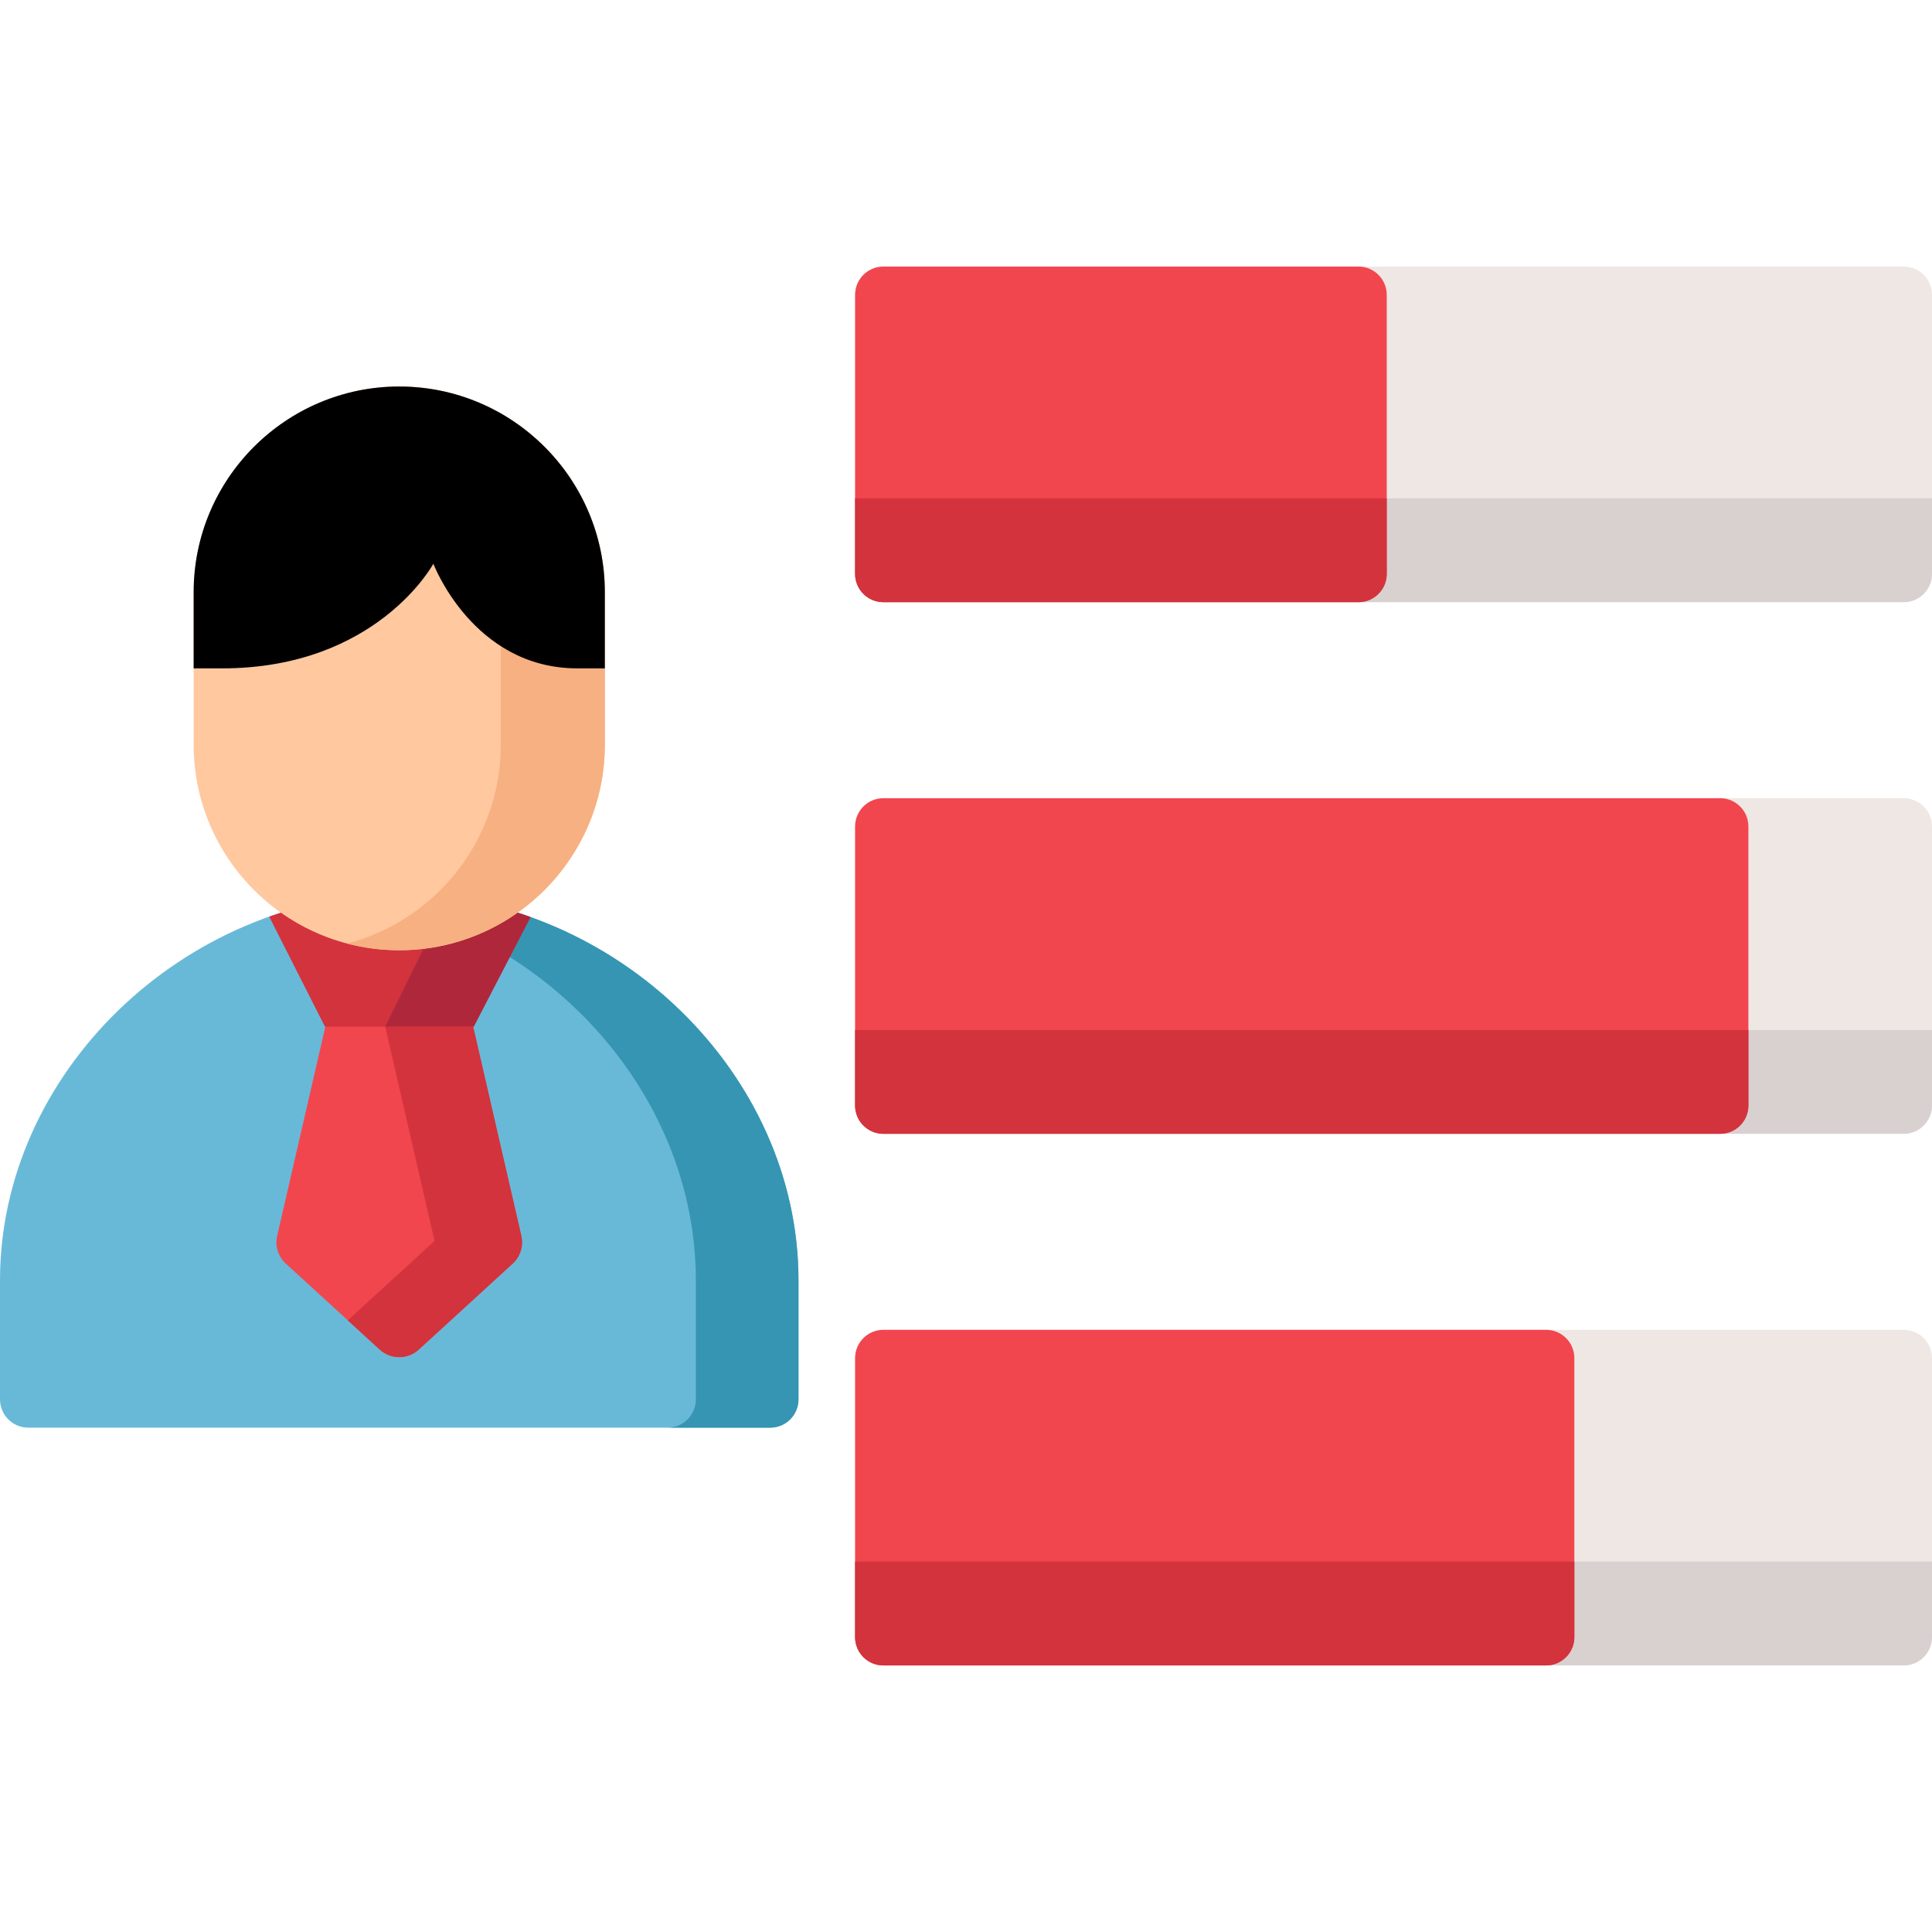 <?xml version="1.0" encoding="iso-8859-1"?>
<!-- Generator: Adobe Illustrator 19.0.0, SVG Export Plug-In . SVG Version: 6.00 Build 0)  -->
<svg version="1.1" id="Layer_1" xmlns="http://www.w3.org/2000/svg" xmlns:xlink="http://www.w3.org/1999/xlink" x="0px" y="0px"
	 viewBox="0 0 512 512" style="enable-background:new 0 0 512 512;" xml:space="preserve">
<g>
	<path style="fill:#EFE7E4;" d="M504.495,70.641H234.116c-4.146,0-7.505,3.359-7.505,7.505v73.932c0,4.146,3.359,7.505,7.505,7.505
		h270.379c4.145,0,7.505-3.359,7.505-7.505V78.146C512,74,508.64,70.641,504.495,70.641z"/>
	<path style="fill:#EFE7E4;" d="M504.495,211.528H234.116c-4.146,0-7.505,3.359-7.505,7.505v73.932c0,4.146,3.359,7.505,7.505,7.505
		h270.379c4.145,0,7.505-3.359,7.505-7.505v-73.932C512,214.887,508.64,211.528,504.495,211.528z"/>
	<path style="fill:#EFE7E4;" d="M504.495,352.415H234.116c-4.146,0-7.505,3.359-7.505,7.505v73.933c0,4.145,3.359,7.505,7.505,7.505
		h270.379c4.145,0,7.505-3.36,7.505-7.505V359.92C512,355.774,508.64,352.415,504.495,352.415z"/>
</g>
<g>
	<path style="fill:#D8D1D0;" d="M226.611,132.065v20.014c0,4.146,3.359,7.505,7.505,7.505h270.379c4.145,0,7.505-3.359,7.505-7.505
		v-20.014H226.611z"/>
	<path style="fill:#D8D1D0;" d="M226.611,272.952v20.014c0,4.146,3.359,7.505,7.505,7.505h270.379c4.145,0,7.505-3.359,7.505-7.505
		v-20.014H226.611z"/>
	<path style="fill:#D8D1D0;" d="M226.611,413.838v20.015c0,4.145,3.359,7.505,7.505,7.505h270.379c4.145,0,7.505-3.36,7.505-7.505
		v-20.015H226.611z"/>
</g>
<path style="fill:#68B9D8;" d="M105.907,236.731c-0.068-0.002-0.137-0.002-0.205,0C48.405,237.515,0,284.477,0,339.282v31.559
	c0,4.146,3.36,7.505,7.505,7.505h196.598c4.146,0,7.505-3.359,7.505-7.505v-31.559C211.609,284.477,163.204,237.515,105.907,236.731
	z"/>
<path style="fill:#3695B2;" d="M105.907,236.731c-0.068-0.002-0.137-0.002-0.205,0c-4.563,0.062-9.069,0.42-13.501,1.05
	c51.199,7.267,92.201,51.061,92.201,101.501v31.559c0,4.146-3.359,7.505-7.505,7.505h27.206c4.146,0,7.505-3.359,7.505-7.505
	v-31.559C211.609,284.477,163.204,237.515,105.907,236.731z"/>
<path style="fill:#F2464F;" d="M138.157,327.501l-13.36-58c-0.802-3.478-3.899-5.944-7.469-5.944H94.281
	c-3.57,0-6.668,2.465-7.469,5.944l-13.36,58c-0.619,2.692,0.256,5.509,2.295,7.374l24.885,22.776c1.464,1.34,3.319,2.01,5.175,2.01
	c1.855,0,3.711-0.67,5.175-2.01l24.884-22.776C137.901,333.01,138.776,330.193,138.157,327.501z"/>
<g>
	<path style="fill:#D3333C;" d="M138.157,327.501l-12.772-55.441h-19.581h-3.728l13.084,56.796l-22.995,21.048l8.465,7.747
		c1.464,1.34,3.319,2.011,5.175,2.011c1.855,0,3.711-0.67,5.175-2.011l24.884-22.776
		C137.901,333.01,138.776,330.193,138.157,327.501z"/>
	<path style="fill:#D3333C;" d="M125.542,272.06l15.045-29.028c-10.919-3.911-22.6-6.136-34.68-6.301
		c-0.068-0.002-0.137-0.002-0.205,0c-11.962,0.163-23.536,2.347-34.363,6.187l14.767,29.141h39.436V272.06z"/>
</g>
<path style="fill:#AF273B;" d="M118.996,237.729l-16.919,34.331h3.727h19.738l15.045-29.028
	C133.666,240.554,126.438,238.757,118.996,237.729z"/>
<g>
	<path style="fill:#F2464F;" d="M359.995,70.641H234.116c-4.146,0-7.505,3.359-7.505,7.505v73.932c0,4.146,3.359,7.505,7.505,7.505
		h125.879c4.146,0,7.505-3.359,7.505-7.505V78.146C367.501,74,364.141,70.641,359.995,70.641z"/>
	<path style="fill:#F2464F;" d="M455.841,211.528H234.116c-4.146,0-7.505,3.359-7.505,7.505v73.932c0,4.146,3.359,7.505,7.505,7.505
		H455.84c4.146,0,7.505-3.359,7.505-7.505v-73.932C463.347,214.887,459.986,211.528,455.841,211.528z"/>
	<path style="fill:#F2464F;" d="M409.715,352.415H234.116c-4.146,0-7.505,3.359-7.505,7.505v73.933c0,4.145,3.359,7.505,7.505,7.505
		h175.599c4.146,0,7.505-3.36,7.505-7.505V359.92C417.221,355.774,413.86,352.415,409.715,352.415z"/>
</g>
<g>
	<path style="fill:#D3333C;" d="M226.611,132.065v20.014c0,4.146,3.359,7.505,7.505,7.505h125.879c4.146,0,7.505-3.359,7.505-7.505
		v-20.014H226.611z"/>
	<path style="fill:#D3333C;" d="M226.611,272.952v20.014c0,4.146,3.359,7.505,7.505,7.505H455.84c4.146,0,7.505-3.359,7.505-7.505
		v-20.014H226.611z"/>
	<path style="fill:#D3333C;" d="M226.611,413.838v20.015c0,4.145,3.359,7.505,7.505,7.505h175.599c4.146,0,7.505-3.36,7.505-7.505
		v-20.015H226.611z"/>
</g>
<path style="fill:#FFC89F;" d="M105.804,102.43c-30.042,0-54.483,24.441-54.483,54.483v40.427c0,30.042,24.441,54.483,54.483,54.483
	s54.483-24.441,54.483-54.483v-40.427C160.288,126.871,135.846,102.43,105.804,102.43z"/>
<path style="fill:#F7B081;" d="M105.804,102.43c-4.761,0-9.38,0.618-13.785,1.771c23.389,6.121,40.698,27.431,40.698,52.712v40.427
	c0,25.281-17.309,46.591-40.698,52.712c4.405,1.153,9.023,1.771,13.785,1.771c30.042,0,54.483-24.441,54.483-54.483v-40.427
	C160.288,126.871,135.846,102.43,105.804,102.43z"/>
<path d="M160.288,177.121v-20.207c0-30.041-24.441-54.483-54.483-54.483s-54.483,24.441-54.483,54.483v20.212h7.505
	c41.061,0,56.019-27.726,56.019-27.726s10.456,27.592,37.937,27.72L160.288,177.121L160.288,177.121z"/>
<g>
</g>
<g>
</g>
<g>
</g>
<g>
</g>
<g>
</g>
<g>
</g>
<g>
</g>
<g>
</g>
<g>
</g>
<g>
</g>
<g>
</g>
<g>
</g>
<g>
</g>
<g>
</g>
<g>
</g>
</svg>
